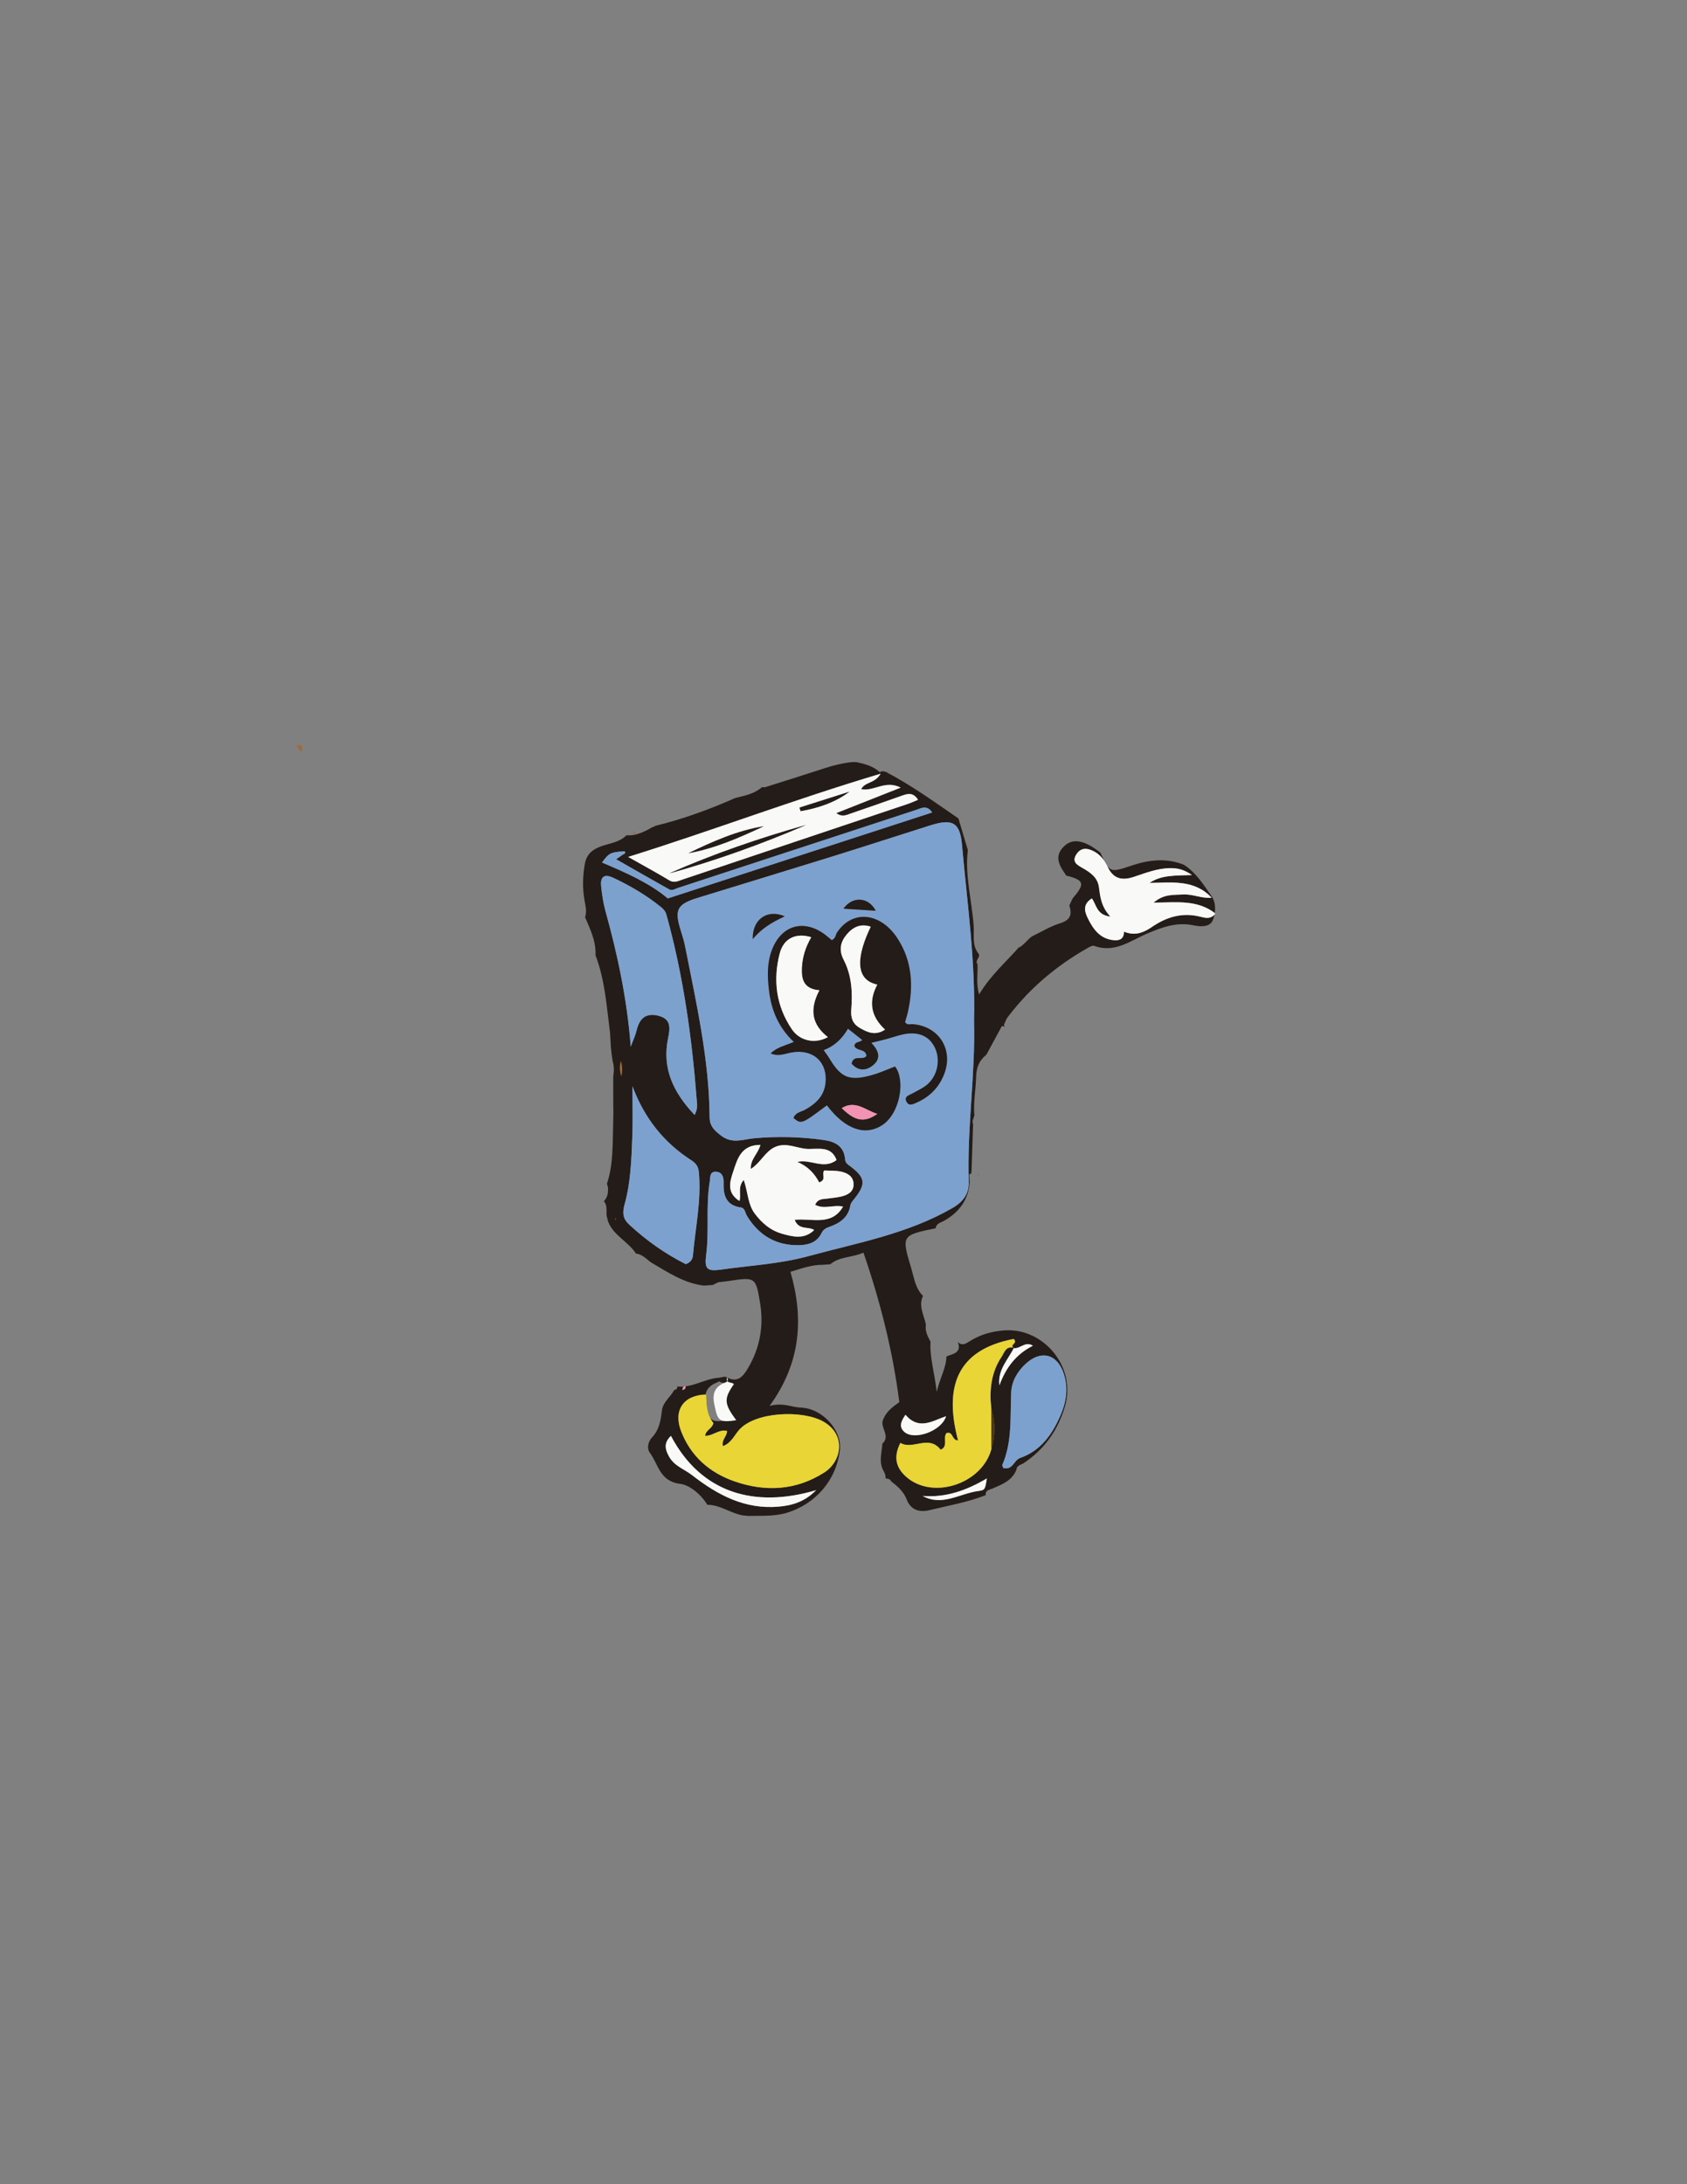 <?xml version="1.0" encoding="utf-8"?>
<!-- Generator: Adobe Illustrator 17.0.0, SVG Export Plug-In . SVG Version: 6.00 Build 0)  -->
<!DOCTYPE svg PUBLIC "-//W3C//DTD SVG 1.1//EN" "http://www.w3.org/Graphics/SVG/1.1/DTD/svg11.dtd">
<svg version="1.1" id="Layer_1" xmlns="http://www.w3.org/2000/svg" xmlns:xlink="http://www.w3.org/1999/xlink" x="0px" y="0px"
	 width="612px" height="792px" viewBox="0 0 612 792" enable-background="new 0 0 612 792" xml:space="preserve">
<rect x="0" y="0" width="612" height="792" fill="#808080" stroke="none"/>
<path fill="#241C18" d="M222.468,405.419c0.015-0.611,0.03-1.223,0.045-1.835c-0.011-0.707-0.022-1.414-0.033-2.12
	c-0.006-3.708-0.012-7.417-0.018-11.122c0.324-1.885,0.353-3.761-0.214-5.615c-0.128-0.878-0.255-1.757-0.383-2.635
	c-0.093-0.861-0.185-1.723-0.277-2.584c-0.012-0.331-0.025-0.661-0.037-0.992c-0.082-1.361-0.164-2.722-0.247-4.083
	c-1.233-9.447-1.818-19.016-5.266-28.046c0.234-5.006-1.867-9.374-3.785-13.791c0.664-1.969,0.212-3.893-0.149-5.848
	c-0.813-4.407-0.744-8.773,0.017-13.241c0.617-3.623,2.536-5.345,5.757-6.556c3.182-1.196,6.821-1.441,9.388-4.073
	c-0.002-0.001,0.014,0.01,0.014,0.01c3.574,0.232,6.576-1.338,9.539-3.031c0.314,0.028,0.559-0.089,0.733-0.352
	c10.065-2.441,19.752-5.967,29.21-10.155c3.413-0.82,6.887-1.49,9.658-3.9c0.367,0.003,0.733,0.007,1.1,0.01
	c7.247-2.303,14.51-4.558,21.735-6.929c3.327-1.091,6.697-1.875,10.175-2.22c0.446,0.02,0.893,0.04,1.339,0.06
	c2.79,0.593,5.525,1.321,7.824,3.138c0.307,0.45,0.676,0.566,1.135,0.215c0.277,0.038,0.542-0.004,0.794-0.127
	c0.001-0.001,0.296,0.242,0.296,0.242l0.381-0.029c9.337,4.862,17.844,11.02,26.494,16.956c1.139,3.821,2.277,7.643,3.416,11.464
	c-1.133,9.301,1.474,18.328,2.12,27.5c0.231,3.281-0.654,6.881,1.61,9.871c1.268,1.401-1.388,2.567-0.242,3.965
	c0.199,3.387-0.581,6.851,0.592,11.03c4.173-6.959,9.685-11.679,14.423-17.077l-0.034,0.032c1.236-0.185,3.633-3.377,4.883-4.062
	c3.354-1.601,6.58-3.623,10.096-4.69c3.747-1.137,4.454-3.154,3.378-6.459c0.515-1.017,0.856-2.181,1.573-3.027
	c4.167-4.914,3.745-6.209-2.696-7.816c-2.264-3.364-4.717-6.744-0.857-10.569c3.147-3.118,7.423-2.363,13.23,2.236
	c3.407,7.348,3.409,7.354,11.363,4.691c6.307-2.111,12.627-2.844,18.995-0.255c4.375,2.858,7.1,7.212,9.976,11.357
	c1.797,2.591,1.478,6.079,0.507,8.613c-1.044,2.725-4.529,2.482-7.139,1.945c-6.056-1.247-11.197,0.669-16.742,3.015
	c-5.962,2.523-11.807,7.212-19.175,4.441c-0.589-0.221-1.578,0.319-2.266,0.708c-12.023,6.799-22.298,15.583-30.374,26.853
	c-0.424,0.592,0.118,1.821,0.118,1.821c-1.463-0.946-1.501,0.636-2.117,1.193c-1.106,0.711-2.807,4.882-3.759,5.878
	c-0.833,0.886-1.411,1.839-0.832,3.103c-2.555,2.071-3.523,4.505-3.629,8.017c-0.142,4.706-1.063,9.405-0.616,14.165
	c-0.273,0.184-0.354,0.432-0.241,0.742c-0.594,0.69-0.433,1.46-0.236,2.234c-0.189,5.657-0.378,11.314-0.567,16.97
	c-0.148,0.251-0.134,0.493,0.044,0.725l-0.151,0.116c-0.694,0.127-0.783,0.591-0.652,1.176c0.037,0.643,0.073,1.287,0.11,1.93
	c-0.47,6.446-3.819,10.983-9.334,14.081c-1.202,0.67-2.793,0.906-3.014,2.683c-12.393,2.577-12.444,2.592-8.889,14.48
	c1.043,3.489,1.48,7.288,4.272,10.05c-1.709,3.693,0.381,6.998,1.07,10.448c-0.407,2.31,0.64,4.226,1.665,6.147
	c-0.32,5.77,1.449,11.248,2.253,18.169c1.215-5.164,3.439-8.671,3.533-12.813c2.377-0.949,5.576-1.249,4.119-5.222
	c1.578,1.544,2.908,0.592,4.361-0.317c3.876-2.424,8.087-3.607,12.705-3.91c13.882-0.912,26.148,13.112,21.73,27.794
	c-2.592,8.614-7.498,15.475-15.022,20.433c-1.02,0.578-2.404,0.768-2.524,2.324c-1.571,3.959-5.212,5.323-8.699,6.819
	c-1.192,0.511-2.625,0.574-2.44,2.402c-6.632,2.585-13.634,3.775-20.509,5.445c-3.709,0.9-6.736-0.25-8.118-3.827
	c-1.156-2.991-3.313-4.827-5.661-6.635c-0.367-0.886-1.175-0.964-1.973-1.059c-0.059-0.462-0.117-0.924-0.175-1.386
	c-0.18-0.402-0.361-0.805-0.541-1.207c-1.932-3.253-0.71-6.666-0.51-10.027c3.223-2.855-1.235-6.045,0.39-8.97
	c1.107-2.749,3.414-4.396,5.761-6.078c-2.354-18.514-6.885-36.405-13.002-54.2c-4.227,1.851-8.682,1.349-12.037,4.205
	c-0.872,0.064-1.744,0.128-2.616,0.192c-4.043-0.047-7.77,1.306-11.839,2.553c4.858,16.851,3.837,32.936-7.574,48.624
	c5.017-1.33,7.969,0.499,11.308,0.602c7.872,0.242,14.925,8.265,14.208,15.157c-1.138,10.94-8.7,19.804-19.294,22.997
	c-4.592,1.384-9.232,1.009-13.875,1.135c-0.667-0.063-1.336-0.125-2.004-0.187c-4.463-0.775-8.238-3.852-12.93-3.863
	c-2.307-3.836-6.483-7.189-9.832-7.591c-7.483-0.897-7.909-7.121-11.01-11.274c-1.213-1.624-0.619-4.062,0.805-5.572
	c2.701-2.866,3.176-6.387,3.61-9.99c0.502-2.956,3.08-4.636,4.375-7.106c0.67-0.287,1.423-0.515,1.091-1.521l0.032,0.146
	c5.411,0.658,9.959-2.84,15.169-3.15c0.626,1.374-0.352,1.527-1.308,1.957c-4.985,2.247-3.731,6.453-2.819,10.237
	c0.868,3.601,2.248,4.015,7.377,3.195c-4.43-6-4.544-7.75-0.852-13.078c-0.706-0.905-2.973-0.093-2.508-2.286
	c0.942-0.106,2.115-0.625,2.787-0.249c4.093,2.287,6.122-0.323,7.846-3.251c4.261-7.238,5.762-15.069,4.424-23.378
	c-1.549-9.62-1.739-9.723-11.263-8.252c-1.306,0.202-2.625,0.32-3.938,0.477c-0.678,0.332-1.355,0.665-2.033,0.997
	c-1.107,0.074-2.214,0.148-3.321,0.222c0,0,0.009-0.017,0.009-0.017c-7.203-0.902-13.047-4.889-19.085-8.413
	c-1.689-1.275-3.168-2.924-5.451-3.208c-2.911-4.526-8.594-6.714-10.32-12.234c0.138-0.237,0.095-0.439-0.129-0.602
	c-0.574-2.016,0.38-4.323-1.172-6.152c1.422-1.395,1.574-3.165,1.479-5.008c-0.121-0.434-0.243-0.869-0.364-1.303
	c2.349-7.062,2.021-14.402,2.253-21.684C222.457,406.844,222.463,406.131,222.468,405.419z M367.824,488.78
	c-2.232,4.313-5.973,8.061-5.266,13.559c2.288-6.312,6-11.306,12.147-14.362c-2.765-1.835-4.587,1.237-6.93,0.859
	c-1.846-1.244,1.772-1.713-0.063-3.315c-21.163,4.046-25.114,17.992-20.152,36.806c-2.389-0.091-1.732-3.442-4.205-2.668
	c-1.425,1.71,0.815,4.765-2.11,6.022c-4.378-5.598-10.036,0.22-14.616-2.479c-2.613,5.204-1.554,9.033,2.09,12.273
	c9.547,8.487,27.473,2.688,30.92-9.977c1.514-4.977,1.41-9.95-0.036-14.92c-0.729-6.602-0.023-12.957,3.75-18.602
	C364.355,490.474,364.934,487.849,367.824,488.78z M353.346,370.068c0.569-21.4-2.462-42.554-4.366-63.778
	c-0.727-8.097-3.467-9.538-11.448-7.017c-11.907,3.76-23.781,7.627-35.705,11.333c-16.212,5.039-32.462,9.954-48.686,14.953
	c-7.594,2.34-8.564,4.325-6.127,11.993c0.604,1.901,1.179,3.827,1.565,5.781c4.028,20.411,8.68,40.742,8.847,61.695
	c0.026,3.286,1.642,4.805,4.079,6.692c4.204,3.254,8.012,1.37,12.372,0.992c8.24-0.714,16.632-0.519,24.919,0.655
	c4.193,0.594,7.356,2.236,7.773,6.923c0.1,1.127,0.541,1.62,1.447,2.28c6.055,4.414,6.309,6.704,1.687,12.405
	c-0.503,0.621-1.085,1.337-1.21,2.079c-0.733,4.381-3.764,6.444-7.57,7.792c-1.246,0.441-2.263,0.936-2.938,2.344
	c-1.541,3.214-4.56,4.213-7.892,4.311c-8.43,0.25-14.704-3.437-19.082-10.561c-0.672-1.093-0.736-2.89-2.237-3.103
	c-5.481-0.778-6.439-4.533-6.264-9.096c0.08-2.081-0.663-3.791-2.795-3.873c-2.391-0.092-1.984,2.088-2.252,3.686
	c-1.468,8.76-0.14,17.646-1.286,26.429c-0.667,5.115,0.25,6.118,5.408,5.384c10.562-1.503,21.237-2.029,31.651-4.867
	c17.792-4.848,36.053-8.067,52.353-17.504c4.045-2.342,6.004-5.379,5.857-9.57C350.763,408.916,353.902,389.55,353.346,370.068z
	 M251.994,404.29c1.248-2.402,0.884-3.896,0.772-5.36c-1.742-22.725-4.877-45.22-10.995-67.233
	c-0.348-1.251-1.034-2.015-1.938-2.751c-5.321-4.328-11.189-7.761-17.383-10.668c-3.47-1.629-4.739-0.12-4.364,3.221
	c0.332,2.965,0.754,5.96,1.551,8.826c4.444,15.978,7.872,32.14,9.178,49.221c0.853-2.325,1.707-4.102,2.15-5.976
	c1.005-4.246,3.325-6.385,7.814-5.272c4.677,1.16,4.377,4.324,3.58,8.171C240.108,387.338,244.204,396.107,251.994,404.29z
	 M256.238,505.656c-8.326,0.168-12.065,5.743-9.16,13.286c3.505,9.103,10.343,15.07,19.384,18.211
	c11.248,3.906,22.354,3.31,32.579-3.229c6.287-4.021,8.017-13.522-0.164-18.349c-7.511-4.431-25.217-3.806-30.97,3.169
	c-1.551,1.881-2.802,4.598-5.639,5.63c-0.587-2.359,1.485-3.568,1.49-5.482c-2.855-0.795-5.119,1.817-7.951,1.747
	c0.226-2.156,2.471-2.493,3.014-4.617C256.618,513.284,256.257,509.653,256.238,505.656z M227.884,310.718
	c5.517,3.12,10.273,5.699,14.904,8.485c1.772,1.066,3.153,0.277,4.696-0.24c27.238-9.134,54.479-18.26,81.713-27.404
	c1.288-0.432,2.527-1.01,3.847-1.544c-1.792-2.844-3.8-2.23-5.936-1.468c-6.101,2.176-12.225,4.291-18.35,6.399
	c-1.614,0.555-3.259,1.47-5.369-0.115c7.695-3.043,15.077-5.963,23.361-9.238c-5.567-2.855-9.712,1.467-14.332,0.577
	c1.35-2.764,4.897-1.952,7.056-5.614C288.028,289.913,258.623,301.128,227.884,310.718z M229.427,393.847
	c0,6.136,0.196,12.281-0.048,18.407c-0.325,8.148-0.558,16.413-2.745,24.253c-0.93,3.332-0.655,5.418,1.536,7.457
	c6.237,5.802,13.141,10.672,20.634,14.438c1.588-0.638,2.441-1.669,2.565-3.075c0.887-10.093,3.123-20.083,2.156-30.325
	c-0.199-2.109-1.135-3.252-2.786-4.317C240.719,414.22,233.751,405.392,229.427,393.847z M269.808,427.843
	c1.547,4.501,1.441,8.806,4.022,12.241c2.585,3.44,5.716,6.093,9.853,7.264c3.977,1.126,8.079,2.171,11.684-1.326
	c-2.117-1.471-5.504,0.223-7.078-3.705c6.206-0.697,13.37,2.43,17.551-4.799c-3.585-0.762-6.883,1.116-10.127-0.667
	c1.041-2.269,2.828-2.005,4.396-2.226c1.802-0.254,3.639-0.385,5.39-0.841c2.185-0.568,4.152-1.692,4.157-4.303
	c0.005-2.832-2.121-4.108-4.46-4.631c-2.053-0.459-4.241-0.317-6.173-0.429c-1.133,1.424,1.008,3.288-1.839,4.331
	c-1.663-3.196-4.176-5.916-7.956-7.428c4.765-1.214,9.547,2.944,14.251-0.698c-1.836-4.979-6.217-4.02-9.996-4.004
	c-4.101,0.017-7.978-2.603-12.24-0.746c-3.691,1.608-5.192,5.648-8.894,8.015c-0.133-3.66,2.713-5.596,3.506-8.754
	c-7.047,0.01-8.354,5.135-9.86,9.656c-1.21,3.632-2.516,7.683,2.272,10.695C268.987,432.972,267.494,430.532,269.808,427.843z
	 M417.033,320.141c4.354-2.933,9.349-2.609,15.395-2.85c-3.095-2.125-5.333-2.478-7.609-2.499
	c-4.753-0.044-9.124,1.719-13.526,3.177c-4.265,1.413-7.434,0.718-9.454-3.648c-1.126-2.433-2.774-4.549-5.298-5.776
	c-2.361-1.148-4.53-1.176-6.089,1.285c-1.772,2.796,0.46,3.874,2.329,4.948c2.814,1.617,5.414,3.386,5.883,6.928
	c0.467,3.532,0.819,7.081,4.157,10.658c-5.101-0.585-5.064-4.475-6.734-6.596c-3.287,2.116-2.726,4.628-1.462,7.189
	c1.976,4.004,4.447,7.484,9.412,7.959c2.16,0.207,3.739-0.482,3.707-3.102c4.039,1.674,7.192,0.328,10.175-1.715
	c5.319-3.644,10.993-5.316,17.466-3.71c1.737,0.431,3.841,1.1,5.547-1.136c-6.518-5.133-14.058-4.006-22.432-3.953
	c3.808-3.255,7.294-2.721,10.627-2.948c3.558-0.243,6.831,1.539,10.419,1.161C433.232,318.769,425.061,320.075,417.033,320.141z
	 M363.929,532.274c3.528,0.943,3.789-2.786,6.163-3.615c7.572-2.643,11.812-8.774,14.781-15.807
	c2.046-4.846,2.73-9.938,0.923-15.081c-2.422-6.891-8.176-8.284-13.599-3.338c-3.086,2.814-5.186,6.407-5.365,10.419
	c-0.396,8.874,0.453,17.848-3.208,26.317C363.527,531.393,363.779,531.766,363.929,532.274z M338.175,294.603
	c-1.962-2.843-3.895-1.557-5.727-0.958c-28.785,9.41-57.565,18.831-86.341,28.27c-1.102,0.362-2.234,1.19-3.333,0.58
	c-6.294-3.499-12.531-7.1-19.263-10.937c1.319-0.895,1.872-1.232,2.38-1.626c0.394-0.306,1.302-0.395,0.723-1.261
	c-5.101,0.331-5.661,0.59-8.224,4.085c8.782,3.698,17.406,7.538,23.859,13.02C274.518,315.289,306.113,305.022,338.175,294.603z
	 M243.398,520.649c-2.396,2.334-2.368,4.443-0.753,7.393c1.974,3.604,5.524,4.609,8.365,6.82
	c9.35,7.275,19.235,12.514,31.439,11.455c4.765-0.414,9.396-1.656,13.633-5.987C273.722,546.986,254.364,541.43,243.398,520.649z
	 M328.477,513.009c-1.692,2.443-2.446,4.392-0.393,6.213c3.617,3.206,13.504-0.305,15.125-5.694
	C338.26,515.204,333.381,518.742,328.477,513.009z M334.72,542.429c7.018,3.902,13.443-0.888,20.167-1.777
	c2.545-0.337,2.497-0.696,3.123-4.574C350.59,540.452,343.13,543.115,334.72,542.429z"/>
<path fill="#9E6B3C" d="M109.55,272.467c-1.165-0.259-1.454-1.291-1.912-2.165C109.902,269.589,109.712,271.04,109.55,272.467z"/>
<path fill="#9E6B3C" d="M225.248,384.727c0.567,1.854,0.537,3.73,0.214,5.615C224.746,388.493,224.688,386.622,225.248,384.727z"/>
<path fill="#9E6B3C" d="M223.256,441.703c0.224,0.163,0.267,0.365,0.129,0.602c-0.001-0.004-0.301-0.263-0.301-0.263
	L223.256,441.703z"/>
<path fill="#9E6B3C" d="M403.958,367.851c0,0-0.032,0.01-0.033,0.011C403.924,367.863,403.958,367.851,403.958,367.851z"/>
<path fill="#7DA1CE" d="M353.348,370.061c0.555,19.489-2.584,38.855-1.902,58.365c0.147,4.191-1.813,7.229-5.857,9.57
	c-16.301,9.437-34.561,12.656-52.353,17.504c-10.414,2.838-21.088,3.363-31.651,4.867c-5.158,0.734-6.075-0.269-5.408-5.384
	c1.146-8.783-0.182-17.67,1.286-26.429c0.268-1.598-0.139-3.778,2.252-3.686c2.132,0.082,2.875,1.792,2.795,3.873
	c-0.175,4.562,0.783,8.318,6.264,9.096c1.5,0.213,1.565,2.01,2.237,3.103c4.378,7.124,10.652,10.811,19.082,10.561
	c3.331-0.099,6.351-1.097,7.892-4.311c0.675-1.409,1.692-1.903,2.938-2.344c3.806-1.348,6.837-3.411,7.57-7.792
	c0.124-0.742,0.707-1.458,1.21-2.079c4.621-5.701,4.368-7.991-1.687-12.405c-0.906-0.66-1.346-1.153-1.447-2.28
	c-0.417-4.687-3.581-6.329-7.773-6.923c-8.287-1.174-16.679-1.368-24.919-0.655c-4.361,0.378-8.169,2.262-12.372-0.992
	c-2.437-1.886-4.053-3.406-4.079-6.692c-0.167-20.954-4.819-41.284-8.847-61.695c-0.386-1.954-0.96-3.88-1.565-5.781
	c-2.437-7.668-1.467-9.653,6.127-11.993c16.224-5,32.475-9.914,48.686-14.953c11.924-3.706,23.798-7.573,35.705-11.333
	c7.981-2.52,10.721-1.08,11.448,7.017C350.884,327.514,353.916,348.667,353.348,370.061z M287.874,405.416
	c2.886,2.26,2.886,2.26,12.106-4.629c6.605,8.727,13.89,11.309,20.19,7.102c6.292-4.201,8.405-16.168,4.527-21.174
	c-2.69,1.017-5.403,2.267-8.242,3.075c-8.263,2.35-11.355,1.079-15.575-6.001c-0.581-0.975-1.293-1.871-2.096-3.021
	c4.02-1.458,6.787-4.248,8.841-7.765c1.879,1.491,3.531,2.8,5.187,4.114c-0.775,0.942-2.742,0.431-2.839,2.217
	c0.886,1.892,4.089,0.857,4.362,3.534c-1.3,1.868-4.635-0.688-5.384,2.811c2.297,2.631,5.08,2.737,7.711,0.622
	c3.303-2.656,1.881-5.554-0.564-8.181c2.031-0.496,3.756-0.883,5.462-1.343c1.928-0.52,3.817-1.2,5.76-1.647
	c5.622-1.293,9.776,0.423,11.85,4.797c2.151,4.536,0.888,10.442-3.115,13.595c-1.551,1.222-3.424,2.038-5.159,3.022
	c-1.107,0.628-2.881,0.963-2.131,2.735c0.84,1.984,2.467,1.111,3.834,0.504c4.804-2.133,8.226-5.677,10.024-10.581
	c3.252-8.867-2.157-17.108-11.527-17.844c-0.883-0.069-1.974,0.519-2.764-0.738c0.331-1.178,0.75-2.437,1.037-3.725
	c2.066-9.284,1.583-18.258-3.689-26.487c-6.158-9.612-16.457-10.643-22.003-2.315c-0.606,0.91-0.532,2.281-1.968,2.799
	c-0.719-0.603-1.455-1.271-2.241-1.873c-7.793-5.964-16.117-3.588-19.507,5.63c-1.774,4.822-1.568,9.808-0.946,14.817
	c0.874,7.045,3.566,13.273,8.977,18.344c-3.346,1.407-6.159,1.909-8.413,4.18c2.903,1.194,5.192,0.073,7.557-0.356
	c7.868-1.428,13.27,3.576,12.324,11.275c-0.57,4.635-3.555,7.326-7.331,9.46C290.611,403.227,288.532,403.351,287.874,405.416z
	 M284.691,332.272c-6.45-2.803-11.839,1.229-11.606,8.25C276.212,336.745,279.9,334.471,284.691,332.272z M317.701,330.261
	c-2.625-5.1-8.482-5.371-11.711-0.775C309.915,329.745,313.663,329.993,317.701,330.261z"/>
<path fill="#7CA1CD" d="M251.994,404.29c-7.79-8.183-11.886-16.952-9.634-27.82c0.797-3.847,1.096-7.012-3.58-8.171
	c-4.489-1.113-6.809,1.026-7.814,5.272c-0.444,1.874-1.298,3.651-2.15,5.976c-1.306-17.082-4.734-33.244-9.178-49.221
	c-0.797-2.866-1.219-5.861-1.551-8.826c-0.374-3.341,0.895-4.85,4.364-3.221c6.194,2.907,12.062,6.34,17.383,10.668
	c0.904,0.736,1.591,1.5,1.938,2.751c6.118,22.013,9.253,44.509,10.995,67.233C252.878,400.394,253.242,401.888,251.994,404.29z"/>
<path fill="#E9D535" d="M256.238,505.656c0.019,3.997,0.38,7.628,2.582,10.365c-0.542,2.124-2.787,2.461-3.014,4.617
	c2.832,0.07,5.095-2.542,7.951-1.747c-0.005,1.914-2.077,3.122-1.49,5.482c2.837-1.031,4.088-3.749,5.639-5.63
	c5.753-6.975,23.459-7.6,30.97-3.169c8.182,4.827,6.451,14.328,0.164,18.349c-10.225,6.539-21.331,7.136-32.579,3.229
	c-9.042-3.14-15.879-9.108-19.384-18.211C244.174,511.399,247.913,505.824,256.238,505.656z"/>
<path fill="#F9F9F8" d="M227.884,310.718c30.74-9.59,60.145-20.804,91.59-30.164c-2.159,3.662-5.705,2.85-7.056,5.614
	c4.62,0.891,8.765-3.432,14.332-0.577c-8.283,3.276-15.666,6.195-23.361,9.238c2.109,1.585,3.755,0.671,5.369,0.115
	c6.125-2.108,12.249-4.222,18.35-6.399c2.136-0.762,4.144-1.376,5.936,1.468c-1.319,0.533-2.559,1.111-3.847,1.544
	c-27.235,9.144-54.475,18.27-81.713,27.404c-1.543,0.518-2.924,1.306-4.696,0.24C238.157,316.416,233.4,313.838,227.884,310.718z
	 M242.792,316.697c16.938-4.688,33.43-10.625,49.57-17.546C275.457,303.928,258.875,309.614,242.792,316.697z M249.752,309.375
	c9.636-1.741,18.51-5.661,27.317-9.77C267.378,301.19,258.518,305.149,249.752,309.375z M290.037,292.843
	c0.141,0.424,0.281,0.849,0.422,1.273c6.274-1.113,12.287-3.038,17.654-7.015C302.087,289.015,296.062,290.929,290.037,292.843z"/>
<path fill="#7DA1CE" d="M229.427,393.847c4.324,11.545,11.292,20.373,21.311,26.837c1.651,1.065,2.587,2.208,2.786,4.317
	c0.967,10.242-1.269,20.232-2.156,30.325c-0.124,1.406-0.977,2.437-2.565,3.075c-7.493-3.766-14.398-8.635-20.634-14.438
	c-2.191-2.039-2.466-4.125-1.536-7.457c2.187-7.84,2.42-16.105,2.745-24.253C229.623,406.128,229.427,399.983,229.427,393.847z"/>
<path fill="#E9D535" d="M359.639,525.497c-3.446,12.664-21.373,18.464-30.92,9.977c-3.645-3.24-4.703-7.07-2.09-12.273
	c4.581,2.7,10.238-3.118,14.616,2.479c2.925-1.256,0.685-4.311,2.11-6.022c2.473-0.774,1.816,2.577,4.205,2.668
	c-4.962-18.814-1.011-32.76,20.152-36.806c1.835,1.602-1.783,2.071,0.063,3.315l0.052-0.05c-2.893-0.936-3.472,1.689-4.475,3.19
	c-3.772,5.645-4.479,12.001-3.75,18.602C359.615,515.55,359.627,520.524,359.639,525.497z"/>
<path fill="#F9F9F8" d="M269.808,427.843c-2.315,2.69-0.821,5.13-1.54,7.646c-4.787-3.012-3.482-7.063-2.272-10.695
	c1.507-4.521,2.813-9.646,9.86-9.656c-0.793,3.159-3.639,5.095-3.506,8.754c3.702-2.367,5.203-6.407,8.894-8.015
	c4.262-1.857,8.139,0.764,12.24,0.746c3.779-0.016,8.16-0.976,9.996,4.004c-4.703,3.642-9.486-0.516-14.251,0.698
	c3.78,1.511,6.293,4.232,7.956,7.428c2.847-1.043,0.705-2.907,1.839-4.331c1.932,0.112,4.12-0.03,6.173,0.429
	c2.339,0.523,4.465,1.799,4.46,4.631c-0.005,2.611-1.972,3.735-4.157,4.303c-1.751,0.455-3.588,0.587-5.39,0.841
	c-1.568,0.221-3.355-0.043-4.396,2.226c3.244,1.782,6.542-0.095,10.127,0.667c-4.181,7.229-11.345,4.103-17.551,4.799
	c1.574,3.928,4.96,2.234,7.078,3.705c-3.605,3.497-7.707,2.451-11.684,1.326c-4.137-1.171-7.267-3.824-9.853-7.264
	C271.249,436.649,271.355,432.343,269.808,427.843z"/>
<path fill="#F9F9F8" d="M417.033,320.141c8.028-0.066,16.199-1.372,22.513,5.373c-3.589,0.378-6.862-1.404-10.419-1.161
	c-3.333,0.227-6.819-0.307-10.627,2.948c8.374-0.053,15.914-1.18,22.432,3.953c-1.706,2.236-3.81,1.567-5.547,1.136
	c-6.473-1.606-12.147,0.067-17.466,3.71c-2.983,2.043-6.136,3.389-10.175,1.715c0.032,2.62-1.547,3.309-3.707,3.102
	c-4.965-0.476-7.436-3.955-9.412-7.959c-1.263-2.56-1.825-5.073,1.462-7.189c1.67,2.121,1.632,6.011,6.734,6.596
	c-3.338-3.577-3.69-7.126-4.157-10.658c-0.468-3.542-3.069-5.311-5.883-6.928c-1.869-1.074-4.101-2.152-2.329-4.948
	c1.559-2.46,3.728-2.432,6.089-1.285c2.524,1.227,4.172,3.343,5.298,5.776c2.02,4.366,5.189,5.061,9.454,3.648
	c4.403-1.458,8.774-3.221,13.526-3.177c2.276,0.021,4.514,0.374,7.609,2.499C426.382,317.532,421.387,317.208,417.033,320.141z"/>
<path fill="#7DA1CE" d="M363.929,532.274c-0.15-0.508-0.402-0.882-0.306-1.105c3.661-8.469,2.812-17.443,3.208-26.317
	c0.179-4.012,2.28-7.604,5.365-10.419c5.423-4.946,11.177-3.553,13.599,3.338c1.807,5.143,1.123,10.235-0.923,15.081
	c-2.969,7.033-7.209,13.165-14.781,15.807C367.718,529.488,367.457,533.217,363.929,532.274z"/>
<path fill="#7DA1CE" d="M338.175,294.603c-32.062,10.419-63.657,20.686-95.927,31.172c-6.453-5.482-15.077-9.321-23.859-13.02
	c2.563-3.495,3.123-3.753,8.224-4.085c0.579,0.866-0.329,0.955-0.723,1.261c-0.508,0.394-1.06,0.731-2.38,1.626
	c6.732,3.837,12.97,7.438,19.263,10.937c1.099,0.611,2.231-0.218,3.333-0.58c28.775-9.439,57.556-18.86,86.341-28.27
	C334.28,293.046,336.213,291.76,338.175,294.603z"/>
<path fill="#F9F9F8" d="M243.398,520.649c10.966,20.782,30.324,26.337,52.685,19.68c-4.238,4.331-8.868,5.574-13.633,5.987
	c-12.204,1.059-22.089-4.18-31.439-11.455c-2.842-2.211-6.391-3.216-8.365-6.82C241.03,525.091,241.002,522.983,243.398,520.649z"/>
<path fill="#F9F9F8" d="M328.477,513.009c4.904,5.733,9.783,2.194,14.733,0.518c-1.621,5.389-11.509,8.901-15.125,5.694
	C326.031,517.402,326.785,515.453,328.477,513.009z"/>
<path fill="#F9F9F8" d="M263.838,499.587c0,0-0.109,0.027-0.109,0.026c-0.465,2.192,1.802,1.38,2.508,2.285
	c-3.692,5.328-3.578,7.078,0.852,13.078c-5.129,0.821-6.51,0.406-7.377-3.195c-0.912-3.784-2.166-7.991,2.819-10.237
	C263.486,501.113,264.464,500.96,263.838,499.587z"/>
<path fill="#F9F9F8" d="M334.72,542.429c8.41,0.686,15.87-1.976,23.29-6.351c-0.626,3.878-0.578,4.237-3.123,4.574
	C348.163,541.541,341.737,546.33,334.72,542.429z"/>
<path fill="#F9F9F8" d="M367.775,488.836c2.342,0.378,4.165-2.694,6.93-0.859c-6.147,3.056-9.859,8.05-12.147,14.362
	c-0.707-5.498,3.034-9.246,5.267-13.556C367.827,488.785,367.775,488.836,367.775,488.836z"/>
<path fill="#4F3809" d="M359.639,525.497c-0.012-4.974-0.024-9.947-0.036-14.92C361.049,515.547,361.153,520.52,359.639,525.497z"/>
<path fill="#9E6B3C" d="M324.152,534.71c-0.18-0.402-0.361-0.805-0.541-1.207C323.792,533.906,323.972,534.308,324.152,534.71z"/>
<path fill="#9E6B3C" d="M355.346,425.5c-0.217,0.391-0.434,0.783-0.652,1.175C354.563,426.091,354.651,425.628,355.346,425.5z"/>
<path fill="#F293B4" d="M247.546,504.112c0.058-0.726,0.092-1.47,1.091-1.521C248.969,503.596,248.216,503.824,247.546,504.112z"/>
<path fill="#9E6B3C" d="M321.592,279.51c0.378,0.072,0.756,0.143,1.135,0.215C322.269,280.076,321.899,279.96,321.592,279.51z"/>
<path fill="#9E6B3C" d="M229.502,301.482c0.989,0.065,1.028,0.653,0.775,1.404c0.001,0.001-0.014-0.01-0.013-0.009
	C230.011,302.413,229.757,301.948,229.502,301.482z"/>
<path fill="#241C18" d="M287.874,405.416c0.658-2.065,2.737-2.189,4.254-3.046c3.776-2.134,6.761-4.825,7.331-9.46
	c0.946-7.699-4.456-12.703-12.324-11.275c-2.365,0.429-4.654,1.55-7.557,0.356c2.254-2.271,5.067-2.774,8.413-4.18
	c-5.41-5.071-8.103-11.299-8.977-18.344c-0.621-5.01-0.827-9.995,0.946-14.817c3.391-9.218,11.714-11.594,19.507-5.63
	c0.787,0.602,1.522,1.27,2.241,1.873c1.436-0.518,1.362-1.889,1.968-2.799c5.546-8.328,15.844-7.297,22.003,2.315
	c5.272,8.229,5.755,17.203,3.689,26.487c-0.287,1.288-0.706,2.546-1.037,3.725c0.789,1.257,1.881,0.668,2.764,0.738
	c9.37,0.736,14.779,8.976,11.527,17.844c-1.799,4.904-5.22,8.447-10.024,10.581c-1.367,0.607-2.994,1.48-3.834-0.504
	c-0.751-1.772,1.023-2.107,2.131-2.735c1.736-0.984,3.608-1.8,5.159-3.022c4.003-3.153,5.266-9.058,3.115-13.595
	c-2.074-4.374-6.228-6.09-11.85-4.797c-1.944,0.447-3.832,1.127-5.76,1.647c-1.706,0.46-3.431,0.847-5.462,1.343
	c2.445,2.628,3.867,5.525,0.564,8.181c-2.631,2.116-5.414,2.009-7.711-0.622c0.749-3.5,4.084-0.943,5.384-2.811
	c-0.272-2.677-3.476-1.642-4.362-3.534c0.097-1.786,2.064-1.275,2.839-2.217c-1.656-1.314-3.308-2.624-5.187-4.114
	c-2.054,3.518-4.821,6.307-8.841,7.765c0.803,1.15,1.516,2.047,2.096,3.021c4.219,7.08,7.312,8.351,15.575,6.001
	c2.839-0.807,5.553-2.058,8.242-3.075c3.878,5.006,1.765,16.973-4.527,21.174c-6.301,4.207-13.585,1.625-20.19-7.102
	C290.76,407.676,290.76,407.676,287.874,405.416z M297.262,359.077c-5.675-0.479-6.563-3.929-6.362-8.138
	c0.189-3.964,1.375-7.652,3.413-11.098c-5.487-1.715-10.01,0.363-11.432,5.8c-2.545,9.73-1.33,19.155,4.399,27.596
	c2.943,4.336,8.535,5.349,13.057,2.831C294.636,371.638,293.479,366.178,297.262,359.077z M315.88,336.027
	c-3.692-1.268-6.53,0.167-8.782,2.896c-2.266,2.746-2.833,5.654-1.029,9.135c2.913,5.619,3.247,11.794,2.745,18
	c-0.231,2.855,0.399,5.095,3.067,6.657c2.923,1.712,5.738,2.915,9.196,0.621c-5.304-4.868-6.014-10.32-2.82-16.323
	C309.651,355.212,311.057,345.996,315.88,336.027z M305.354,401.81c4.853,4.809,8.335,5.347,12.924,2.081
	C314.08,402.69,310.344,398.7,305.354,401.81z"/>
<path fill="#241C18" d="M284.691,332.272c-4.791,2.199-8.48,4.473-11.606,8.25C272.852,333.501,278.241,329.469,284.691,332.272z"/>
<path fill="#241C18" d="M317.701,330.261c-4.038-0.267-7.786-0.515-11.711-0.775C309.219,324.89,315.076,325.16,317.701,330.261z"/>
<path fill="#241C18" d="M242.792,316.697c16.083-7.083,32.665-12.769,49.57-17.546C276.222,306.072,259.73,312.009,242.792,316.697z
	"/>
<path fill="#241C18" d="M249.752,309.375c8.766-4.226,17.626-8.184,27.317-9.77C268.261,303.714,259.388,307.634,249.752,309.375z"
	/>
<path fill="#241C18" d="M290.037,292.843c6.025-1.914,12.05-3.828,18.076-5.742c-5.367,3.977-11.379,5.902-17.654,7.015
	C290.318,293.692,290.178,293.267,290.037,292.843z"/>
<path fill="#F9F9F8" d="M297.262,359.077c-3.783,7.101-2.626,12.562,3.074,16.991c-4.521,2.518-10.114,1.505-13.057-2.831
	c-5.729-8.441-6.943-17.866-4.399-27.596c1.422-5.437,5.945-7.515,11.432-5.8c-2.038,3.446-3.224,7.134-3.413,11.098
	C290.698,355.148,291.586,358.598,297.262,359.077z"/>
<path fill="#F9F9F8" d="M315.88,336.027c-4.823,9.969-6.229,19.185,2.377,20.985c-3.193,6.003-2.483,11.455,2.82,16.323
	c-3.459,2.294-6.273,1.091-9.196-0.621c-2.668-1.562-3.298-3.802-3.067-6.657c0.502-6.206,0.168-12.381-2.745-18
	c-1.805-3.481-1.238-6.389,1.029-9.135C309.35,336.193,312.189,334.758,315.88,336.027z"/>
<path fill="#F293B4" d="M305.354,401.81c4.99-3.111,8.726,0.879,12.924,2.081C313.689,407.157,310.208,406.619,305.354,401.81z"/>
<g id="Layer_2">
</g>
<path fill="#241C18" d="M363.905,371.127c0.061-1.888-3.463,3.271-5.3,7.255c-1.043,2.263-0.865,4.148-0.865,4.148"/>
<path fill="#241C18" d="M363.905,371.127c0.061-1.888-4.463,3.271-6.3,7.255c-1.043,2.263,0.135,4.148,0.135,4.148"/>
<path fill="#241C18" d="M362.905,371.127c0.061-1.888-4.463,3.271-6.3,7.255c-1.043,2.263,0.135,4.148,0.135,4.148"/>
<path fill="#241C18" d="M361.905,371.127c0.061-1.888-4.463,3.271-6.3,7.255c-1.043,2.263,0.135,4.148,0.135,4.148"/>
<path fill="#241C18" d="M363.905,372.099c3.567-5.69,5.706-28.578,5.706-28.578"/>
</svg>
